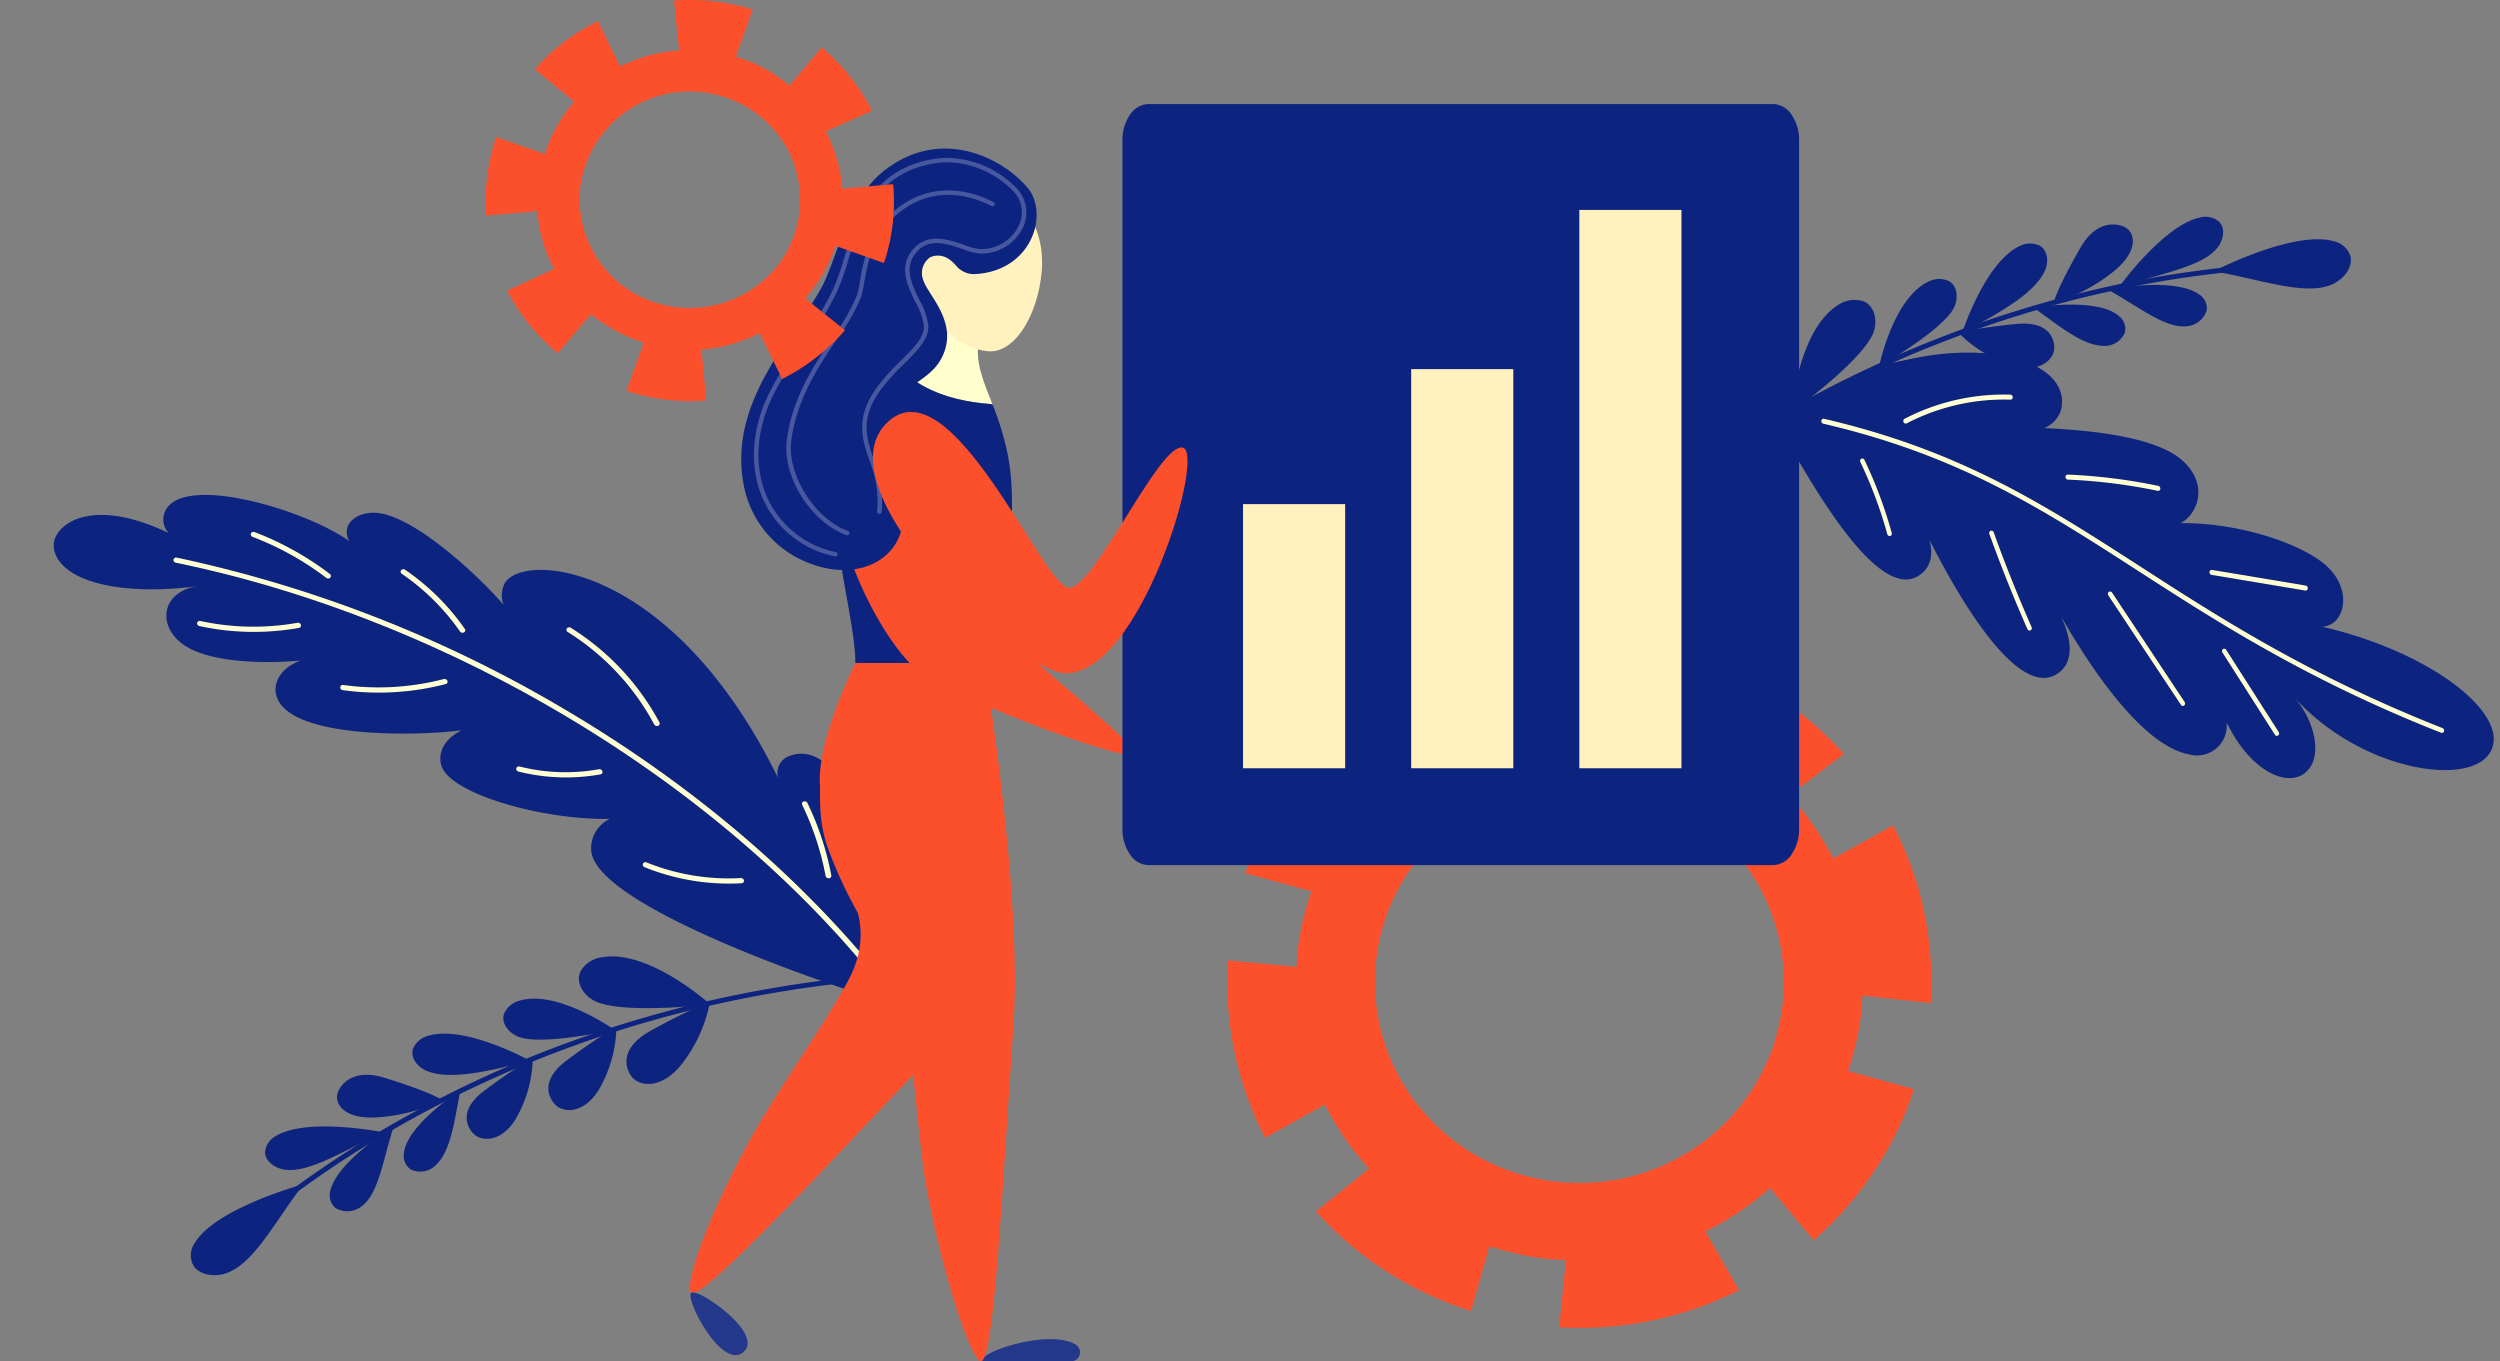 <svg xmlns="http://www.w3.org/2000/svg" xmlns:xlink="http://www.w3.org/1999/xlink" width="405.229" height="220.667" viewBox="0 0 405.229 220.667">
  <rect x="0" y="0" width="405.229" height="220.667" fill="#808080" stroke="none"/>
  <defs>
    <clipPath id="clip-path">
      <path id="Trazado_193805" data-name="Trazado 193805" d="M35.638,30.547c1.37.589,9.306-8.722,4.742-10.679Z" transform="translate(-35.638 -19.868)" fill="none"/>
    </clipPath>
    <linearGradient id="linear-gradient" x1="-7.549" y1="11.048" x2="-7.332" y2="11.048" gradientUnits="objectBoundingBox">
      <stop offset="0" stop-color="#ffffcd"/>
      <stop offset="1" stop-color="#ffffda"/>
    </linearGradient>
    <clipPath id="clip-path-2">
      <rect id="Rectángulo_82961" data-name="Rectángulo 82961" width="234.341" height="220.667" fill="none"/>
    </clipPath>
    <clipPath id="clip-path-3">
      <path id="Trazado_193807" data-name="Trazado 193807" d="M21.216,24.027c1.881,2.022,6.153,5.149,14.862,5.732-1.5-3.763-2.931-7.1-2.147-10.448l-10.6-2.4s.358,2.738-2.119,7.121" transform="translate(-21.216 -16.906)" fill="none"/>
    </clipPath>
    <linearGradient id="linear-gradient-2" x1="-4.528" y1="13.071" x2="-4.314" y2="13.071" gradientUnits="objectBoundingBox">
      <stop offset="0" stop-color="#fff2bf"/>
      <stop offset="1" stop-color="#ffffcd"/>
    </linearGradient>
    <clipPath id="clip-path-5">
      <path id="Trazado_193809" data-name="Trazado 193809" d="M21.944,22.628a14.636,14.636,0,0,0,1.44,5.548c2.163,4.539,6.419,7.909,10.5,8.233,3.717.293,7.006-4.321,8.227-10.118a23.742,23.742,0,0,0,.428-2.931c.58-7.078-3.511-13.18-9.138-13.626q-.362-.028-.723-.028c-5.427,0-11.142,4.766-10.736,12.922" transform="translate(-21.924 -9.706)" fill="none"/>
    </clipPath>
    <linearGradient id="linear-gradient-3" x1="-2.244" y1="8.093" x2="-2.135" y2="8.093" gradientUnits="objectBoundingBox">
      <stop offset="0" stop-color="#ffffcd"/>
      <stop offset="1" stop-color="#fff2bf"/>
    </linearGradient>
    <clipPath id="clip-path-6">
      <path id="Trazado_193852" data-name="Trazado 193852" d="M.791,2.634l130.238-.715L130.816,40.2.577,40.917Z" fill="none"/>
    </clipPath>
    <clipPath id="clip-path-7">
      <path id="Trazado_193853" data-name="Trazado 193853" d="M1.393,1.21,76.183.872l-.375,84.194L1.017,85.4Z" fill="none"/>
    </clipPath>
    <clipPath id="clip-path-8">
      <path id="Trazado_193815" data-name="Trazado 193815" d="M33.206,39.623c-.507,1.383,9.471,8.548,11.158,3.95C45.559,40.312,39.72,39,36.032,39c-1.522,0-2.68.224-2.826.626" transform="translate(-33.187 -38.997)" fill="none"/>
    </clipPath>
    <linearGradient id="linear-gradient-4" x1="-6.496" y1="6.852" x2="-6.296" y2="6.852" xlink:href="#linear-gradient"/>
  </defs>
  <g id="Grupo_137722" data-name="Grupo 137722" transform="translate(5456.764 7526)">
    <g id="Grupo_137697" data-name="Grupo 137697" transform="translate(-5265.017 -7464.109)">
      <g id="Grupo_137696" data-name="Grupo 137696" clip-path="url(#clip-path)">
        <path id="Trazado_193850" data-name="Trazado 193850" d="M0,0,14.5.13l.131,14.6L.131,14.6Z" transform="translate(-5.719 5.196) rotate(-42.779)" fill="url(#linear-gradient)"/>
      </g>
    </g>
    <g id="Grupo_137699" data-name="Grupo 137699" transform="translate(-5378.048 -7526)">
      <g id="Grupo_137698" data-name="Grupo 137698" clip-path="url(#clip-path-2)">
        <path id="Trazado_193806" data-name="Trazado 193806" d="M36.086,34.624a.709.709,0,0,1-.263-.053.64.64,0,0,1-.336-.847l6.7-15.093a.664.664,0,0,1,.863-.333.639.639,0,0,1,.339.847l-6.7,15.093a.653.653,0,0,1-.6.386" transform="translate(76.945 38.59)" fill="#fc502d"/>
      </g>
    </g>
    <g id="Grupo_137701" data-name="Grupo 137701" transform="translate(-5310.759 -7473.336)">
      <g id="Grupo_137700" data-name="Grupo 137700" clip-path="url(#clip-path-3)">
        <rect id="Rectángulo_82962" data-name="Rectángulo 82962" width="14.862" height="12.853" transform="translate(0 -0.002)" fill="url(#linear-gradient-2)"/>
      </g>
    </g>
    <g id="Grupo_137703" data-name="Grupo 137703" transform="translate(-5378.048 -7526)">
      <g id="Grupo_137702" data-name="Grupo 137702" clip-path="url(#clip-path-2)">
        <path id="Trazado_193808" data-name="Trazado 193808" d="M45.63,31.787A50.367,50.367,0,0,0,43.5,25.049a.346.346,0,0,0-.3-.215c-8.256-.6-12.474-3.5-14.437-5.5a.353.353,0,0,0-.454-.05A23.312,23.312,0,0,0,18.128,35.133C16.66,45.762,21.2,59.578,21.2,66.827H42.074s7.006-20.607,3.555-35.04" transform="translate(38.733 40.664)" fill="#0d2380"/>
      </g>
    </g>
    <g id="Grupo_137705" data-name="Grupo 137705" transform="translate(-5308.515 -7495.766)">
      <g id="Grupo_137704" data-name="Grupo 137704" clip-path="url(#clip-path-5)">
        <path id="Trazado_193851" data-name="Trazado 193851" d="M0,0,28.615.042l.034,23.718L.034,23.718Z" transform="translate(-2.585 26.821) rotate(-85.394)" fill="url(#linear-gradient-3)"/>
      </g>
    </g>
    <path id="Trazado_193819" data-name="Trazado 193819" d="M.795,24.917c-1.276-2.127.244-4.847,2.412-6.344,3.862-2.666,9.417-2.808,14.265-2.272a3.155,3.155,0,0,1-1.621-2.012C14.161,6.505,36.679,5.371,45.593,8.016c-2.315-2.032-.44-5.1,2.912-5.834C54.523.868,67.186,6.488,72.586,9.634a4.238,4.238,0,0,1-.96-3.374C72.8.369,96.323-5.728,123.835,21.737a2.9,2.9,0,0,1,.567-4.044c8.664-7.147,25.356,18.5,32.532,32.426-10.508.787-53.664,1.2-57.87-7.267a5.222,5.222,0,0,1,1.117-6.023c-10.172,3.713-25.16,4.515-28.4,1.013-1.424-1.541-1.508-4.256.984-6.753-6.7,3.312-26.647,10.666-30.385,4.178-.946-1.641-.626-4.185,2.021-6.385-4.854,2.226-14.155,5.4-19.2,3.62-4.8-1.7-5.589-6.966-.431-9.608C12.6,28.92,3.321,29.124.795,24.917" transform="translate(-5440.63 -7460.702) rotate(19)" fill="#0d2380"/>
    <g id="Grupo_137715" data-name="Grupo 137715" transform="translate(-5425.067 -7447.94) rotate(19)" style="mix-blend-mode: soft-light;isolation: isolate">
      <g id="Grupo_137714" data-name="Grupo 137714">
        <g id="Grupo_137713" data-name="Grupo 137713" clip-path="url(#clip-path-6)">
          <path id="Trazado_193820" data-name="Trazado 193820" d="M129.645,29.508a.5.5,0,0,1-.272-.076C93.959,7.3,44.6-2.918.569,2.776a.46.46,0,0,1-.531-.353.436.436,0,0,1,.405-.474A208.208,208.208,0,0,1,67.921,4.738c22.914,4.676,44.354,12.98,62,24.011a.387.387,0,0,1,.108.582.5.5,0,0,1-.386.177" transform="translate(0.699 10.696)" fill="#ffffd4"/>
          <path id="Trazado_193821" data-name="Trazado 193821" d="M14.06,3.259a.5.5,0,0,1-.168-.027A47.854,47.854,0,0,0,.456.842.437.437,0,0,1,.007.409a.462.462,0,0,1,.5-.4A48.91,48.91,0,0,1,14.233,2.45a.4.4,0,0,1,.269.538.48.48,0,0,1-.442.271" transform="translate(11.219 4.621)" fill="#ffffd4"/>
          <path id="Trazado_193822" data-name="Trazado 193822" d="M12.58,6.677a.5.5,0,0,1-.3-.1A36.981,36.981,0,0,0,.333.822.406.406,0,0,1,.029.3.492.492,0,0,1,.623.026,37.926,37.926,0,0,1,12.887,5.938a.384.384,0,0,1,.055.588.506.506,0,0,1-.363.151" transform="translate(36.154 2.431)" fill="#ffffd4"/>
          <path id="Trazado_193823" data-name="Trazado 193823" d="M18.819,10.551a.5.5,0,0,1-.344-.13A39.842,39.842,0,0,0,.35.827.409.409,0,0,1,.024.316.485.485,0,0,1,.6.022,40.8,40.8,0,0,1,19.168,9.846a.385.385,0,0,1-.025.59.511.511,0,0,1-.323.114" transform="translate(64.632 2.585)" fill="#ffffd4"/>
          <path id="Trazado_193824" data-name="Trazado 193824" d="M.567,7.351a.458.458,0,0,1-.459-.326.426.426,0,0,1,.363-.5A42.062,42.062,0,0,0,15.547.317a.514.514,0,0,1,.66.078.387.387,0,0,1-.1.585A43.065,43.065,0,0,1,.67,7.341a.523.523,0,0,1-.1.01" transform="translate(32.914 16.853)" fill="#ffffd4"/>
          <path id="Trazado_193825" data-name="Trazado 193825" d="M.547,5.969a.448.448,0,0,1-.465-.362.438.438,0,0,1,.41-.47A40.527,40.527,0,0,0,15.439.3a.506.506,0,0,1,.65.126A.393.393,0,0,1,15.939,1,41.57,41.57,0,0,1,.609,5.966l-.061,0" transform="translate(7.62 15.972)" fill="#ffffd4"/>
          <path id="Trazado_193826" data-name="Trazado 193826" d="M.531,4.854a.447.447,0,0,1-.467-.377.44.44,0,0,1,.429-.456A30.512,30.512,0,0,0,12.78.257a.507.507,0,0,1,.65.126.393.393,0,0,1-.149.577A31.577,31.577,0,0,1,.575,4.853Z" transform="translate(64.22 22.547)" fill="#ffffd4"/>
          <path id="Trazado_193827" data-name="Trazado 193827" d="M7.885,10.588a.475.475,0,0,1-.42-.227A46.352,46.352,0,0,0,.122.7.385.385,0,0,1,.169.112.515.515,0,0,1,.834.147,47.105,47.105,0,0,1,8.309,9.979a.4.4,0,0,1-.211.563.517.517,0,0,1-.213.046" transform="translate(109.911 16.828)" fill="#ffffd4"/>
          <path id="Trazado_193828" data-name="Trazado 193828" d="M2.592,3.728q-1.055.006-2.107-.05a.435.435,0,0,1-.438-.441.463.463,0,0,1,.5-.392A35.461,35.461,0,0,0,15.794.273a.5.5,0,0,1,.625.2.4.4,0,0,1-.234.555,36.445,36.445,0,0,1-13.592,2.7" transform="translate(88.683 31.722)" fill="#ffffd4"/>
        </g>
      </g>
    </g>
    <g id="Grupo_137719" data-name="Grupo 137719" transform="matrix(0.995, -0.105, 0.105, 0.995, -5429.954, -7363.032)">
      <path id="Trazado_193829" data-name="Trazado 193829" d="M115.508.389l0,.018a.433.433,0,0,1-.481.362C74.536-2.176,32.822,8.558.579,30.218a.491.491,0,0,1-.629-.076.365.365,0,0,1,.084-.554A169.381,169.381,0,0,1,25.979,15.34a184.359,184.359,0,0,1,28.471-9.85A190.888,190.888,0,0,1,84.48.287,187.35,187.35,0,0,1,115.094-.02a.42.42,0,0,1,.414.409" transform="translate(8.599 7.64)" fill="#0d2380"/>
      <path id="Trazado_193830" data-name="Trazado 193830" d="M5.473,12.912c-1.936.476-4.349-.1-5.2-1.705A3.426,3.426,0,0,1,.747,7.629C4.684,2.228,19.369-.1,19.369-.1c-5.189,5.439-9.253,11.868-13.9,13.008" transform="translate(-0.148 31.258)" fill="#0d2380"/>
      <path id="Trazado_193831" data-name="Trazado 193831" d="M3,6.449C1.352,6.075-.151,4.754-.007,3.257A3.287,3.287,0,0,1,2.065.813C7.556-1.674,19.48,2.1,19.48,2.1,13.049,4.152,6.968,7.346,3,6.449" transform="translate(13.571 22.08)" fill="#0d2380"/>
      <path id="Trazado_193832" data-name="Trazado 193832" d="M4.962,11.636a3.577,3.577,0,0,1-4.038.281A2.6,2.6,0,0,1-.012,9.412C.7,4.758,10.224-.051,10.224-.051,8.691,4.97,7.635,9.618,4.962,11.636" transform="translate(35.868 18.717)" fill="#0d2380"/>
      <path id="Trazado_193833" data-name="Trazado 193833" d="M2.085,5.791C.6,5.023-.448,3.373.165,1.956A3.654,3.654,0,0,1,2.951.091C9.076-.975,18.833,5.866,18.833,5.866,11.861,6.9,5.658,7.634,2.085,5.791" transform="translate(38.985 9.249)" fill="#0d2380"/>
      <path id="Trazado_193834" data-name="Trazado 193834" d="M2.13,5.91C.609,5.125-.457,3.44.169,1.992A3.734,3.734,0,0,1,3.014.088C9.27-1,17.7,6.418,17.7,6.418S5.778,7.793,2.13,5.91" transform="translate(54.227 5.152)" fill="#0d2380"/>
      <path id="Trazado_193835" data-name="Trazado 193835" d="M2.1,6.877C.4,5.744-.614,3.587.372,1.927A4.682,4.682,0,0,1,4.1,0C11.8-.528,20.732,9.44,20.732,9.44S6.179,9.6,2.1,6.877" transform="translate(67.073 -0.333)" fill="#0d2380"/>
      <path id="Trazado_193836" data-name="Trazado 193836" d="M4.918,12.275A3.738,3.738,0,0,1,.7,12.127,2.642,2.642,0,0,1,.078,9.433C1.472,4.7,11.463-.057,11.463-.057c-2.289,5.026-3.5,10.535-6.545,12.332" transform="translate(23.281 23.427)" fill="#0d2380"/>
      <path id="Trazado_193837" data-name="Trazado 193837" d="M5.977,7.048C.862,6.79-.492,4.241.121,2.564.483,1.57,2.683-1.47,7.974.8c7.586,3.258,8.982,4.619,8.963,4.609A28.811,28.811,0,0,1,5.977,7.048" transform="translate(26.092 14.585)" fill="#0d2380"/>
      <path id="Trazado_193838" data-name="Trazado 193838" d="M8.184,9.081c-2.624,3.785-5.757,3.62-7.12,2.364C.256,10.7-1.712,7.6,2.97,4.622a91.759,91.759,0,0,1,8.684-4.68,20.473,20.473,0,0,1-3.47,9.139" transform="translate(46.648 14.733)" fill="#0d2380"/>
      <path id="Trazado_193839" data-name="Trazado 193839" d="M8.421,9.343c-2.7,3.895-5.924,3.724-7.327,2.434C.262,11.011-1.76,7.815,3.055,4.754A94.647,94.647,0,0,1,11.991-.06a21.064,21.064,0,0,1-3.57,9.4" transform="translate(60.314 11.145)" fill="#0d2380"/>
      <path id="Trazado_193840" data-name="Trazado 193840" d="M8.977,9.422C5.4,13.181,2,12.547.74,10.977-.007,10.047-1.582,6.363,4.1,3.788A106.872,106.872,0,0,1,14.48-.072a23.572,23.572,0,0,1-5.5,9.493" transform="translate(73.345 8.677)" fill="#0d2380"/>
    </g>
    <g id="Grupo_137720" data-name="Grupo 137720" transform="matrix(-0.799, 0.602, -0.602, -0.799, -5074.495, -7483.023)">
      <path id="Trazado_193829-2" data-name="Trazado 193829" d="M115.233,31.291l0-.018a.442.442,0,0,0-.482-.369C74.543,33.445,32.976,22.208.7.074A.48.48,0,0,0,.08.144.373.373,0,0,0,.17.7,172.244,172.244,0,0,0,26.1,15.311,185.287,185.287,0,0,0,54.5,25.52a189.6,189.6,0,0,0,29.9,5.55,184.025,184.025,0,0,0,30.427.628.409.409,0,0,0,.407-.407" transform="translate(8.578 6.408)" fill="#0d2380"/>
      <path id="Trazado_193830-2" data-name="Trazado 193830" d="M5.387.09C3.458-.409,1.066.142.235,1.752A3.509,3.509,0,0,0,.747,5.358c3.969,5.476,18.587,7.968,18.587,7.968C14.119,7.8,10.013,1.285,5.387.09" transform="translate(0 0)" fill="#0d2380"/>
      <path id="Trazado_193831-2" data-name="Trazado 193831" d="M2.9.046C1.266.405-.213,1.719-.055,3.227A3.392,3.392,0,0,0,2.03,5.708C7.513,8.268,19.322,4.59,19.322,4.59,12.91,2.462,6.833-.816,2.9.046" transform="translate(13.829 15.902)" fill="#0d2380"/>
      <path id="Trazado_193832-2" data-name="Trazado 193832" d="M4.9.761A3.532,3.532,0,0,0,.889.435a2.581,2.581,0,0,0-.9,2.512c.761,4.691,10.272,9.63,10.272,9.63C8.681,7.508,7.582,2.82,4.9.761" transform="translate(35.912 13.604)" fill="#0d2380"/>
      <path id="Trazado_193833-2" data-name="Trazado 193833" d="M1.969.906C.5,1.663-.523,3.313.1,4.745A3.731,3.731,0,0,0,2.889,6.651C8.988,7.788,18.611,1,18.611,1,11.672-.111,5.5-.911,1.969.906" transform="translate(39.249 28.872)" fill="#0d2380"/>
      <path id="Trazado_193834-2" data-name="Trazado 193834" d="M2.015.744C.513,1.517-.53,3.2.108,4.665A3.813,3.813,0,0,0,2.955,6.612C9.184,7.774,17.482.395,17.482.395S5.62-1.114,2.015.744" transform="translate(54.436 33.197)" fill="#0d2380"/>
      <path id="Trazado_193835-2" data-name="Trazado 193835" d="M1.942,1.991C.262,3.114-.718,5.275.28,6.955A4.751,4.751,0,0,0,4,8.937c7.653.608,16.429-9.33,16.429-9.33S5.969-.7,1.942,1.991" transform="translate(67.291 36.63)" fill="#0d2380"/>
      <path id="Trazado_193836-2" data-name="Trazado 193836" d="M4.861.544A3.669,3.669,0,0,0,.668.649a2.651,2.651,0,0,0-.586,2.7C1.517,8.135,11.5,13.023,11.5,13.023,9.168,7.941,7.908,2.384,4.861.544" transform="translate(23.347 8.307)" fill="#0d2380"/>
      <path id="Trazado_193837-2" data-name="Trazado 193837" d="M5.838-.128C.758.079-.56,2.63.067,4.324c.37,1,2.589,4.086,7.822,1.855,7.5-3.2,8.877-4.555,8.858-4.545A28.621,28.621,0,0,0,5.838-.128" transform="translate(26.364 23.177)" fill="#0d2380"/>
      <path id="Trazado_193838-2" data-name="Trazado 193838" d="M8.1,3.168C5.452-.669,2.341-.535,1,.714.2,1.453-1.718,4.559,2.966,7.6a93.225,93.225,0,0,0,8.679,4.8A21.175,21.175,0,0,0,8.1,3.168" transform="translate(46.701 17.924)" fill="#0d2380"/>
      <path id="Trazado_193839-2" data-name="Trazado 193839" d="M8.335,3.259C5.611-.689,2.409-.55,1.028.734.209,1.5-1.767,4.691,3.051,7.821a96.158,96.158,0,0,0,8.931,4.938,21.786,21.786,0,0,0-3.647-9.5" transform="translate(60.318 21.324)" fill="#0d2380"/>
      <path id="Trazado_193840-2" data-name="Trazado 193840" d="M8.877,2.789C5.28-1.032,1.909-.43.674,1.137c-.732.929-2.258,4.619,3.413,7.27A107.543,107.543,0,0,0,14.446,12.4,24.437,24.437,0,0,0,8.877,2.789" transform="translate(73.303 24.341)" fill="#0d2380"/>
    </g>
    <g id="Grupo_137721" data-name="Grupo 137721" transform="matrix(0.259, 0.966, -0.966, 0.259, -5073.471, -7488.591)">
      <path id="Trazado_193841" data-name="Trazado 193841" d="M15.362,55.085a4.765,4.765,0,0,1,2.076,3.326C19.572,51.782,23.4,41.114,28.585,38c5-3.01,8.9.342,9.451,3.1C40.562,31.289,47,22.1,51.421,19.7c5.073-2.756,9.662.459,8.737,3.637C68.286,8.077,80.062-1.01,85.548,1.32c7.189,3.054-.172,21.447-15.376,29.233,4.511-2.178,10.4-1.991,12.1,1.352,1.793,3.523-2.42,8.7-11.133,10.336a4.825,4.825,0,0,1,3.447,7.242C71.234,56.39,57.176,61.188,47.645,63.709c3.831-.667,7.626-.257,8.754,2.851C58.971,73.653,41.77,78.665,30.11,81.105c2.2.01,4.27.7,5.111,3.037,2.947,8.2-22.2,13.874-30.064,16-10.465-25.813.716-50.3,10.2-45.061" transform="translate(0 0)" fill="#0d2380"/>
      <g id="Grupo_137718" data-name="Grupo 137718" transform="translate(5.677 7.652)" style="mix-blend-mode: soft-light;isolation: isolate">
        <g id="Grupo_137717" data-name="Grupo 137717">
          <g id="Grupo_137716" data-name="Grupo 137716" clip-path="url(#clip-path-7)">
            <path id="Trazado_193842" data-name="Trazado 193842" d="M1.42,85.4a.419.419,0,0,0,.369-.211c10.63-19.91,22.519-30.674,36.287-43.138C49.391,31.8,62.217,20.188,76.1,1.445A.35.35,0,0,0,76,.929a.436.436,0,0,0-.567.1C61.587,19.714,48.791,31.3,37.5,41.519,23.681,54.032,11.745,64.838,1.055,84.862a.356.356,0,0,0,.189.5.441.441,0,0,0,.177.036" transform="translate(0.007 0.008)" fill="#ffffd4"/>
            <path id="Trazado_193843" data-name="Trazado 193843" d="M.579,14.837a.417.417,0,0,0,.38-.233L7.342.592a.358.358,0,0,0-.22-.484.426.426,0,0,0-.534.2L.2,14.325a.358.358,0,0,0,.22.484.422.422,0,0,0,.155.028" transform="translate(40.804 16.154)" fill="#ffffd4"/>
            <path id="Trazado_193844" data-name="Trazado 193844" d="M.575,14.46a.412.412,0,0,0,.395-.274A89.975,89.975,0,0,1,6.492.6.356.356,0,0,0,6.293.1.429.429,0,0,0,5.75.289a90.491,90.491,0,0,0-5.566,13.7.366.366,0,0,0,.281.458.478.478,0,0,0,.11.013" transform="translate(19.845 35.07)" fill="#ffffd4"/>
            <path id="Trazado_193845" data-name="Trazado 193845" d="M1.347,18.178a.472.472,0,0,0,.083-.008.379.379,0,0,0,.319-.442A34.181,34.181,0,0,1,2.395.49.366.366,0,0,0,2.108.035a.417.417,0,0,0-.5.264A34.871,34.871,0,0,0,.95,17.883a.4.4,0,0,0,.4.295" transform="translate(3.497 54.394)" fill="#ffffd4"/>
            <path id="Trazado_193846" data-name="Trazado 193846" d="M.47,5.682A.445.445,0,0,0,.6,5.662L15.661.9a.368.368,0,0,0,.257-.474A.415.415,0,0,0,15.4.2L.341,4.958a.369.369,0,0,0-.257.474.4.4,0,0,0,.386.25" transform="translate(53.778 26.65)" fill="#ffffd4"/>
            <path id="Trazado_193847" data-name="Trazado 193847" d="M.5,7.747a.447.447,0,0,0,.139-.023L20.8.958A.366.366,0,0,0,21.051.48a.417.417,0,0,0-.522-.221L.358,7.025A.368.368,0,0,0,.112,7.5.4.4,0,0,0,.5,7.747" transform="translate(40.005 40.053)" fill="#ffffd4"/>
            <path id="Trazado_193848" data-name="Trazado 193848" d="M.436,2.9H.472c5.5-.461,11.04-1.121,16.479-1.964A.382.382,0,0,0,17.289.5.4.4,0,0,0,16.82.2C11.4,1.039,5.878,1.7.4,2.155a.387.387,0,0,0-.372.405.39.39,0,0,0,.4.338" transform="translate(25.558 60.923)" fill="#ffffd4"/>
            <path id="Trazado_193849" data-name="Trazado 193849" d="M.427,2.092a.442.442,0,0,0,.08-.008A70.653,70.653,0,0,1,12.922.893a.4.4,0,0,0,.409-.374.39.39,0,0,0-.408-.371A71.033,71.033,0,0,0,.35,1.355a.379.379,0,0,0-.322.44.4.4,0,0,0,.4.3" transform="translate(8.848 78.917)" fill="#ffffd4"/>
          </g>
        </g>
      </g>
    </g>
    <path id="Trazado_193810" data-name="Trazado 193810" d="M25.32,73.283H39.865a1.467,1.467,0,0,0,.818-2.7c-4.095-2.564-15.363,1-15.363,2.7" transform="translate(-5323.062 -7378.618)" fill="#23378b"/>
    <path id="Trazado_193811" data-name="Trazado 193811" d="M43.69,34.506h-20.7S13.822,52,18.345,64.43s8.909,14.744,12,26.139c2.239,8.246,2.423,21.031,4.2,30.077,3.181,16.174,7.4,27.161,8.64,27.033,2.144-.218,3.457-28.093,5.262-54.572,1.472-21.579-4.761-58.6-4.761-58.6" transform="translate(-5340.931 -7453.015)" fill="#fc502d"/>
    <path id="Trazado_193812" data-name="Trazado 193812" d="M31.552,54.524c-.241,13.193,11.164,19.233,4.475,31.607-4.072,7.536-11.6,17.831-16.02,25.962-7.9,14.529-10.4,23.816-9.347,24.485,1.8,1.159,19.423-17.828,37.8-37.279,6.188-6.551,10.013-16.713,11.085-26.557,1.154-10.607-1.4-38.236-1.4-38.236H37.271s-6.416,12.722-5.718,20.018" transform="translate(-5355.391 -7453.015)" fill="#fc502d"/>
    <path id="Trazado_193813" data-name="Trazado 193813" d="M10.588,67.322c-1.056.9,4.957,12.595,8.468,9.613s-7.412-10.511-8.468-9.613" transform="translate(-5355.321 -7383.759)" fill="#23378b"/>
    <path id="Trazado_193814" data-name="Trazado 193814" d="M24.8,22.546C9.526,24.291,23.285,55.608,31.74,61.6c6.09,4.321,34.822,15.068,34.6,12.916S41.423,52.947,39.479,49.692C37.4,46.216,35.86,21.285,24.8,22.546" transform="translate(-5339.115 -7478.41)" fill="#fc502d"/>
    <g id="Grupo_137709" data-name="Grupo 137709" transform="translate(-5272.79 -7404.519)">
      <g id="Grupo_137708" data-name="Grupo 137708" clip-path="url(#clip-path-8)">
        <path id="Trazado_193854" data-name="Trazado 193854" d="M0,0,15.8.134l.128,14.924-15.8-.134Z" transform="matrix(0.811, -0.585, 0.585, 0.811, -4.922, 3.142)" fill="url(#linear-gradient-4)"/>
      </g>
    </g>
    <g id="Grupo_137711" data-name="Grupo 137711" transform="translate(-5378.048 -7526)">
      <g id="Grupo_137710" data-name="Grupo 137710" clip-path="url(#clip-path-2)">
        <path id="Trazado_193816" data-name="Trazado 193816" d="M13.534,62.6a16.814,16.814,0,0,0,9.537,11.909c6.993,3.168,12.836,1.047,15.084-2.854,4.3-7.458-4.742-13.143-1.4-20.869,2.277-5.265,7.583-5.109,9.306-10.342,1.681-5.112-2.82-9.121-3.517-11.451A3.116,3.116,0,0,1,43.7,25.342a3.074,3.074,0,0,1,3.023.308,5.841,5.841,0,0,1,1.2,1.1,3.849,3.849,0,0,0,1.269.972,3.6,3.6,0,0,0,1.776.352c9.356-.53,11.957-9.875,8.529-13.965-4-4.776-13.889-10-23.112-2.919-5.538,4.255-7.117,11.775-9.591,17.576C23.4,36.722,10.451,47.878,13.534,62.6" transform="translate(28.37 16.353)" fill="#0d2380"/>
        <path id="Trazado_193817" data-name="Trazado 193817" d="M26.916,72.838l-.089-.009a16.423,16.423,0,0,1-11.45-8.863c-2.461-5.149-2.182-11.535.764-17.526a51.144,51.144,0,0,1,4.821-7.766,57.4,57.4,0,0,0,5.5-8.962,37.467,37.467,0,0,0,1.849-5.165c.555-1.794,1.183-3.825,2.02-5.9,3.26-8.093,9.585-10.134,14.314-10.42A16.116,16.116,0,0,1,56.3,13.142a5.719,5.719,0,0,1,.9,6.595,7.5,7.5,0,0,1-6.933,3.994A11.764,11.764,0,0,1,47.5,23c-2.61-.9-5.569-1.928-7.641.769-1.817,2.368-.536,5.009.7,7.561a10.344,10.344,0,0,1,1.427,4.311c-.041,2.1-1.811,3.857-3.86,5.888a37.549,37.549,0,0,0-3.657,4.006c-3.622,4.791-2.569,7.931-1.348,11.567A18.167,18.167,0,0,1,34.4,65.608a.357.357,0,0,1-.406.312.361.361,0,0,1-.32-.4,17.353,17.353,0,0,0-1.24-8.2C31.2,53.655,30.04,50.191,33.888,45.1a38.253,38.253,0,0,1,3.724-4.084c2.02-2,3.613-3.582,3.651-5.4A9.979,9.979,0,0,0,39.9,31.634c-1.272-2.617-2.715-5.586-.628-8.3,2.391-3.115,5.9-1.9,8.468-1.012a11.446,11.446,0,0,0,2.572.695,6.809,6.809,0,0,0,6.232-3.6,4.963,4.963,0,0,0-.806-5.8A15.3,15.3,0,0,0,44.69,8.943c-4.52.274-10.565,2.227-13.683,9.969-.825,2.044-1.449,4.065-2,5.844a37.914,37.914,0,0,1-1.887,5.268,57.934,57.934,0,0,1-5.557,9.062A50.623,50.623,0,0,0,16.8,46.752c-2.848,5.794-3.127,11.956-.758,16.909a15.713,15.713,0,0,0,10.964,8.47.36.36,0,0,1,.266.433.364.364,0,0,1-.355.274" transform="translate(29.78 17.363)" fill="#47589e"/>
        <path id="Trazado_193818" data-name="Trazado 193818" d="M25.24,65.807a.38.38,0,0,1-.13-.022c-5.772-2.134-10.384-9.436-9.67-15.324.837-6.919,4.6-12.514,7.621-17.009a30.446,30.446,0,0,0,3.774-6.595,17.409,17.409,0,0,0,.428-2.047c.618-3.592,1.659-9.6,7.856-13.171,4.095-2.361,9.007-2.305,13.828.153a.36.36,0,0,1,.155.486.37.37,0,0,1-.492.153c-4.589-2.343-9.252-2.4-13.121-.174-5.906,3.4-6.908,9.205-7.507,12.676a17.352,17.352,0,0,1-.454,2.143,30.728,30.728,0,0,1-3.86,6.772c-2.981,4.433-6.689,9.947-7.5,16.7-.666,5.5,3.806,12.576,9.2,14.567a.357.357,0,0,1,.216.461.364.364,0,0,1-.343.234" transform="translate(33.372 20.958)" fill="#47589e"/>
      </g>
    </g>
    <g id="Grupo_137695" data-name="Grupo 137695" transform="translate(-5378.048 -7526)">
      <g id="Grupo_137694" data-name="Grupo 137694" clip-path="url(#clip-path-2)">
        <path id="Trazado_193801" data-name="Trazado 193801" d="M136.109,69.106a45.083,45.083,0,0,0-7.1-10.215l8.814-6.713a56.688,56.688,0,0,0-25.307-16.336l-2.924,10.542a46.755,46.755,0,0,0-10.086-2.156c-.821-.081-1.627-.078-2.439-.115l1.072-10.906a57.459,57.459,0,0,0-28.9,5.938l5.484,9.526a46.188,46.188,0,0,0-10.473,6.966l-7.089-8.451A55.523,55.523,0,0,0,40.82,71.507l10.736,2.925A44.429,44.429,0,0,0,49.228,84.7c-.067.664-.06,1.318-.1,1.978L38.023,85.628a54.779,54.779,0,0,0,6,28.753l9.7-5.389a45.149,45.149,0,0,0,7.155,10.38l-8.6,6.962a56.67,56.67,0,0,0,25.132,16.134l2.975-10.523a46.611,46.611,0,0,0,10.051,2.14c.79.078,1.57.078,2.357.112l-1.1,10.9a57.487,57.487,0,0,0,29.141-6.006l-5.452-9.526a46.172,46.172,0,0,0,10.485-7.047l7.063,8.464a55.484,55.484,0,0,0,16.283-24.479l-10.7-2.95a44.474,44.474,0,0,0,2.207-9.944c.079-.763.076-1.517.114-2.274l11.085,1.209a54.789,54.789,0,0,0-6.1-28.8ZM91.7,121.54C73.494,119.768,60.2,103.83,62,85.946S80.031,55,98.24,56.776s31.507,17.707,29.7,35.591S109.911,123.313,91.7,121.54" transform="translate(82.319 70.045)" fill="#fc502d"/>
        <path id="Trazado_193802" data-name="Trazado 193802" d="M66.051,29.854l-8.224.723a24.487,24.487,0,0,0-2.68-9.268l7.482-3.352a32.926,32.926,0,0,0-8.154-10.28L49.235,13.9a24.176,24.176,0,0,0-4.469-3.04,24.638,24.638,0,0,0-4.2-1.67l2.724-7.648A33.926,33.926,0,0,0,30.547.1l.812,8.071A25.446,25.446,0,0,0,21.79,10.78L18.213,3.431a32.441,32.441,0,0,0-7.269,4.81,31.635,31.635,0,0,0-2.953,3l6.369,5.243A24.167,24.167,0,0,0,9.6,24.96L1.711,22.216A32.664,32.664,0,0,0,.084,34.954l8.322-.729a23.675,23.675,0,0,0,1.779,7.5c.27.639.631,1.221.951,1.825L3.5,47.131a32.6,32.6,0,0,0,8.2,10.121l5.373-6.336a25.463,25.463,0,0,0,8.567,4.623l-2.813,7.828a33.181,33.181,0,0,0,12.132,1.607c.266-.016.526-.056.79-.078L35,56.667a24.893,24.893,0,0,0,9.42-2.679l3.647,7.439a33.7,33.7,0,0,0,10.191-7.9l-6.486-5.181a24.066,24.066,0,0,0,4.935-8.5l7.837,2.785c.114-.333.244-.657.343-.994a31.28,31.28,0,0,0,1.167-11.791M15.4,29.939A17.874,17.874,0,0,1,29.621,15.154a18.177,18.177,0,0,1,18.77,8.084A17.469,17.469,0,0,1,47,43.474,18.283,18.283,0,0,1,24.721,47.9,17.651,17.651,0,0,1,15.4,29.939" transform="translate(-0.001 0)" fill="#fc502d"/>
        <path id="Trazado_193803" data-name="Trazado 193803" d="M138.029,128.778H36.742a3.709,3.709,0,0,1-2.969-1.72,7.207,7.207,0,0,1-1.227-4.153V11.286a7.2,7.2,0,0,1,1.227-4.153,3.709,3.709,0,0,1,2.969-1.72H138.029a3.7,3.7,0,0,1,2.965,1.72,7.178,7.178,0,0,1,1.231,4.153v111.62a7.185,7.185,0,0,1-1.231,4.153,3.7,3.7,0,0,1-2.965,1.72" transform="translate(70.679 11.45)" fill="#0d2380"/>
        <rect id="Rectángulo_82956" data-name="Rectángulo 82956" width="16.553" height="64.696" transform="translate(150.026 59.833)" fill="#fff2bf"/>
        <rect id="Rectángulo_82957" data-name="Rectángulo 82957" width="16.553" height="42.815" transform="translate(122.768 81.714)" fill="#fff2bf"/>
        <rect id="Rectángulo_82958" data-name="Rectángulo 82958" width="16.553" height="90.502" transform="translate(177.283 34.027)" fill="#fff2bf"/>
        <path id="Trazado_193804" data-name="Trazado 193804" d="M21.836,23.433C11.54,34.349,43.076,63.784,51.113,63.784c11.967,0,22.62-35.463,18.938-36.56S55.769,49.931,51.583,49.931s-19.452-37.413-29.747-26.5" transform="translate(42.98 45.342)" fill="#fc502d"/>
      </g>
    </g>
  </g>
</svg>
